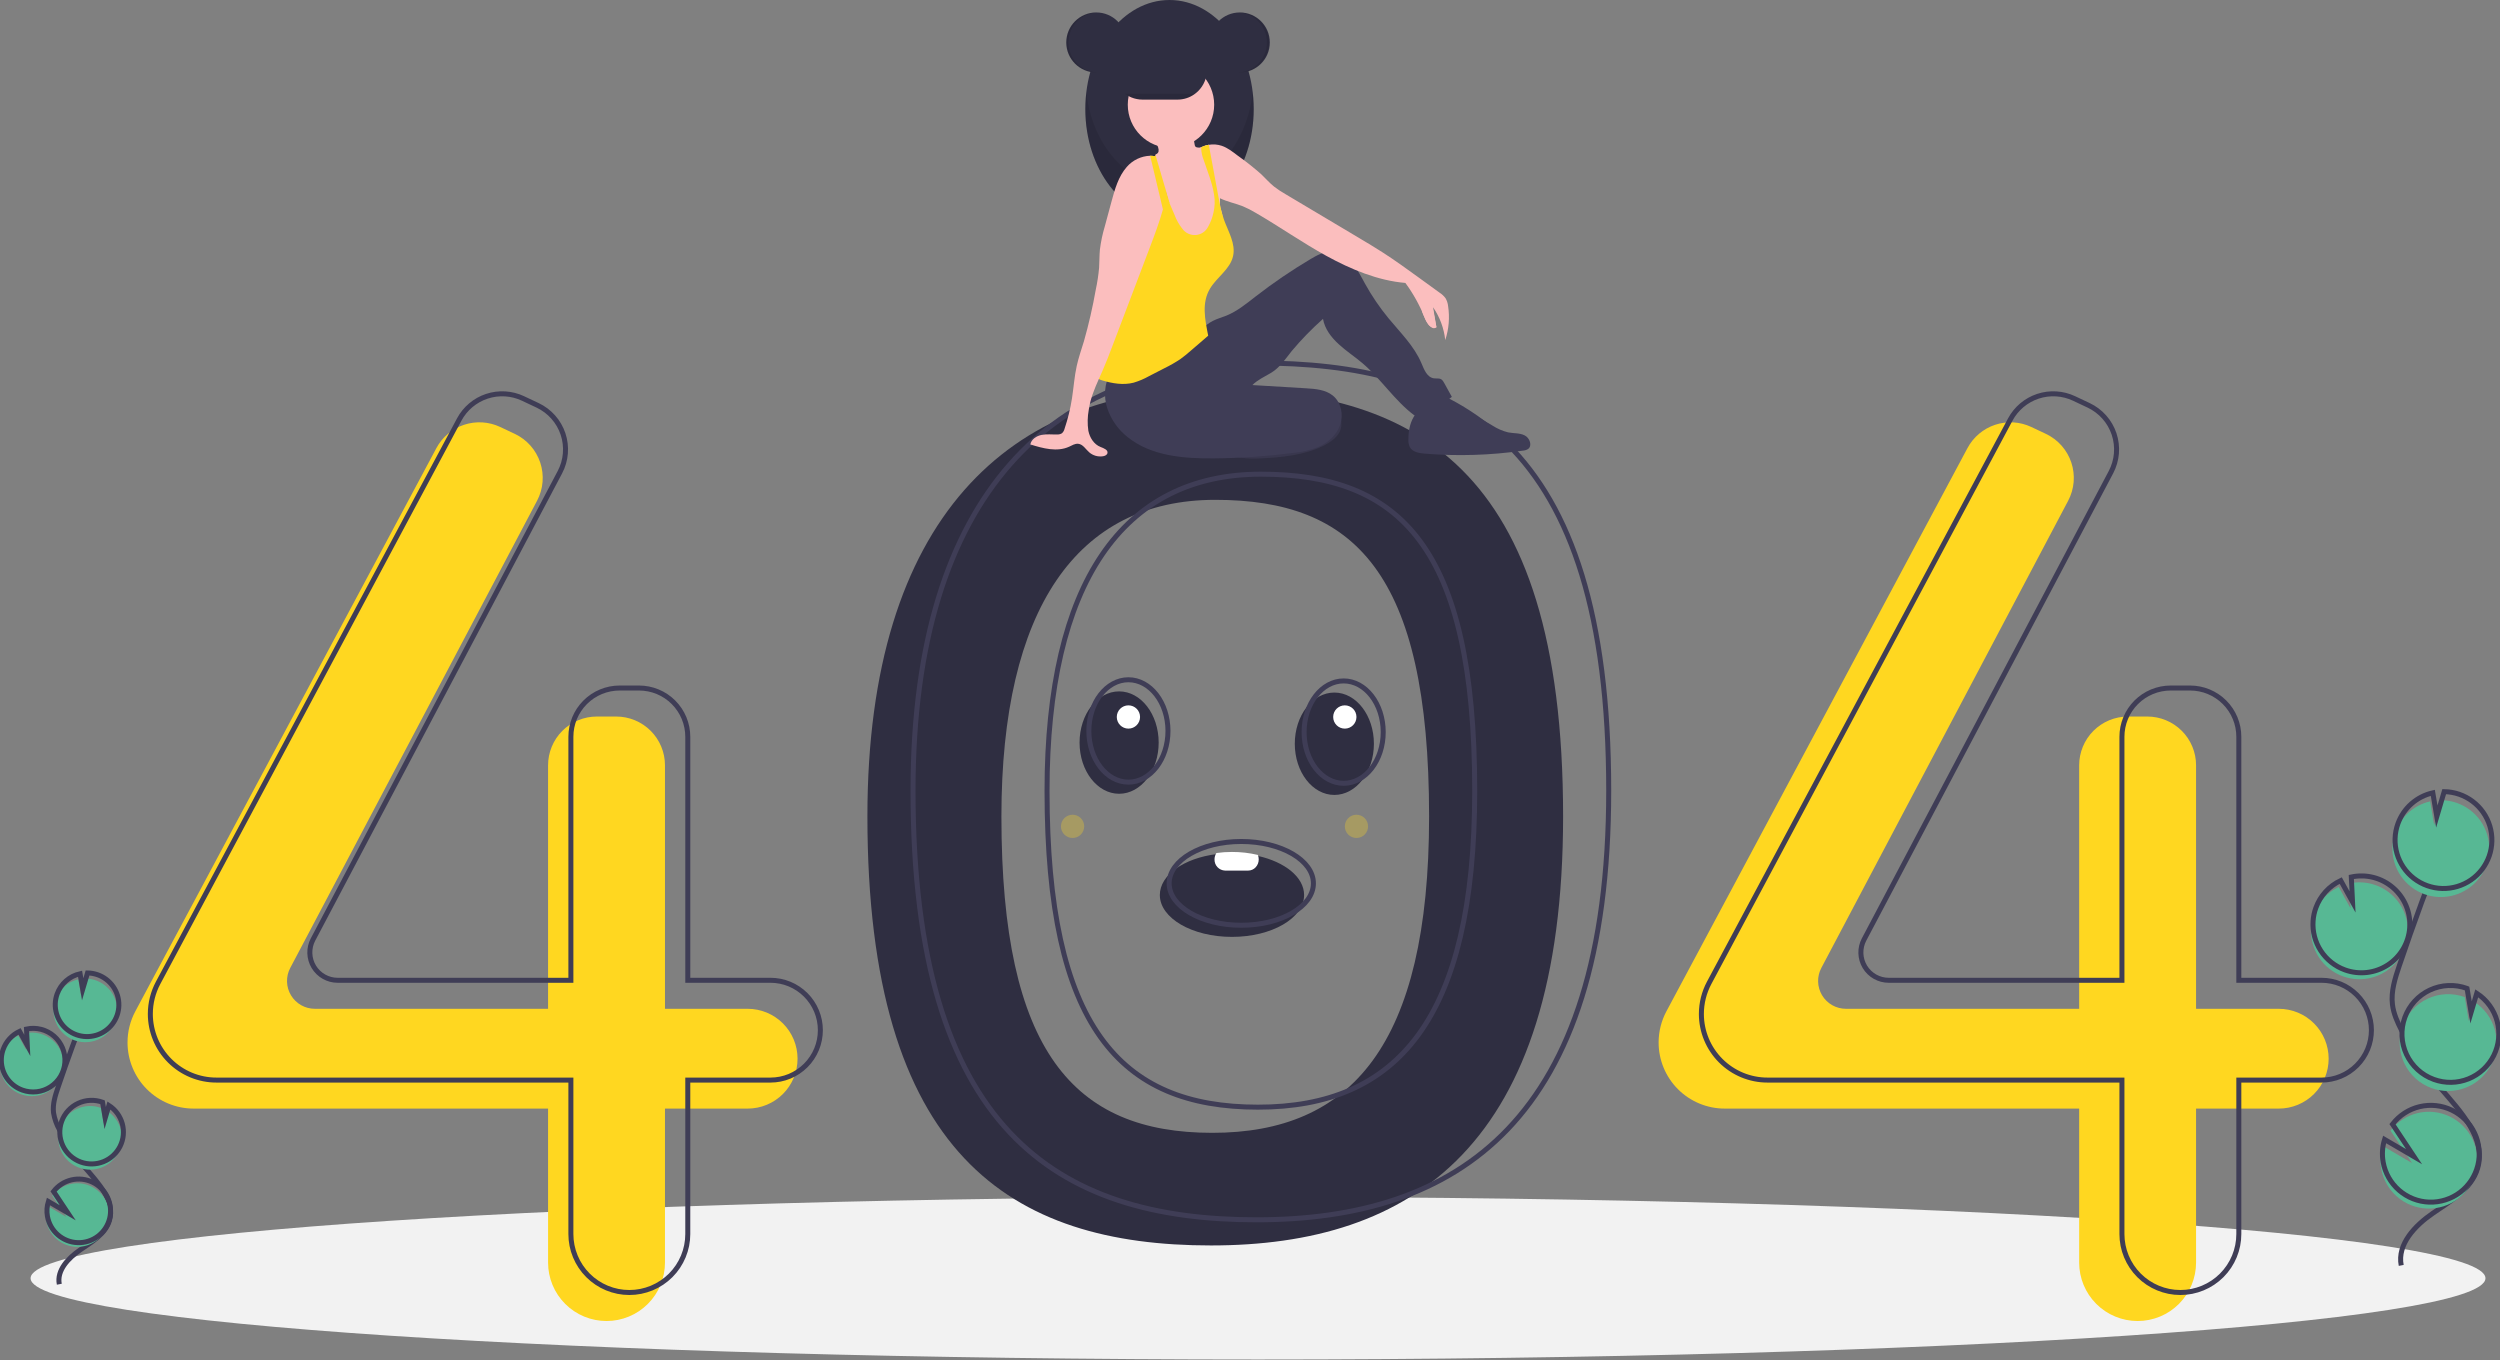 <svg width="500" height="272" viewBox="0 0 500 272" fill="none" xmlns="http://www.w3.org/2000/svg">
<rect x="0" y="0" width="500" height="272" fill="#808080" stroke="none"/>
<g clip-path="url(#clip0_86_8861)">
<path d="M251.604 271.902C387.184 271.902 497.092 264.625 497.092 255.649C497.092 246.673 387.184 239.396 251.604 239.396C116.025 239.396 6.117 246.673 6.117 255.649C6.117 264.625 116.025 271.902 251.604 271.902Z" fill="#F2F2F2"/>
<path d="M242.196 77.727C202.199 77.727 173.482 103.388 173.482 163.266C173.482 231.128 202.199 249.091 242.196 249.091C282.192 249.091 312.62 229.417 312.62 163.266C312.62 92.553 282.192 77.727 242.196 77.727ZM242.459 226.566C214.756 226.566 200.283 210.313 200.283 163.31C200.283 121.837 215.348 99.967 243.051 99.967C270.754 99.967 285.819 114.333 285.819 163.31C285.819 209.128 270.161 226.566 242.459 226.566Z" fill="#2F2E41"/>
<path d="M149.532 201.759H132.995V153.06C132.995 150.473 131.967 147.993 130.138 146.164C128.309 144.335 125.829 143.307 123.242 143.307H119.368C118.087 143.307 116.819 143.559 115.635 144.049C114.452 144.54 113.377 145.258 112.471 146.164C111.566 147.069 110.848 148.144 110.357 149.328C109.867 150.511 109.615 151.779 109.615 153.06V201.759H62.97C62.011 201.759 61.067 201.511 60.232 201.039C59.396 200.567 58.697 199.887 58.202 199.065C57.706 198.243 57.432 197.307 57.405 196.348C57.378 195.389 57.599 194.439 58.047 193.591L107.416 100.147C108.032 98.982 108.405 97.704 108.513 96.391C108.621 95.078 108.462 93.757 108.045 92.507C107.628 91.257 106.963 90.104 106.088 89.118C105.214 88.133 104.149 87.335 102.957 86.772L100.043 85.396C97.78 84.327 95.193 84.169 92.817 84.955C90.441 85.741 88.458 87.41 87.278 89.617L27.067 202.259C26.041 204.177 25.505 206.319 25.505 208.494C25.505 210.23 25.847 211.95 26.512 213.555C27.176 215.159 28.15 216.617 29.378 217.845C30.606 219.073 32.064 220.047 33.668 220.712C35.273 221.376 36.992 221.718 38.729 221.718H109.615V252.513C109.615 254.048 109.917 255.568 110.505 256.987C111.092 258.405 111.953 259.694 113.039 260.779C114.124 261.865 115.413 262.726 116.831 263.313C118.25 263.901 119.77 264.203 121.305 264.203C122.84 264.203 124.36 263.901 125.778 263.313C127.197 262.726 128.485 261.865 129.571 260.779C130.656 259.694 131.518 258.405 132.105 256.987C132.692 255.568 132.995 254.048 132.995 252.513V221.719H149.532C152.178 221.719 154.717 220.667 156.588 218.796C158.46 216.924 159.511 214.386 159.511 211.739C159.511 209.092 158.46 206.554 156.588 204.682C154.717 202.811 152.178 201.759 149.532 201.759Z" fill="#FFD720"/>
<path d="M455.75 201.759H439.213V153.06C439.213 150.473 438.186 147.993 436.357 146.164C434.528 144.335 432.047 143.307 429.461 143.307H425.586C424.305 143.307 423.037 143.559 421.854 144.049C420.67 144.54 419.595 145.258 418.69 146.164C417.784 147.069 417.066 148.144 416.576 149.328C416.086 150.511 415.833 151.779 415.833 153.06V201.759H369.188C368.229 201.759 367.285 201.511 366.45 201.039C365.614 200.567 364.915 199.887 364.42 199.065C363.924 198.243 363.65 197.307 363.623 196.348C363.596 195.389 363.817 194.439 364.266 193.591L413.634 100.147C414.25 98.982 414.623 97.704 414.731 96.391C414.839 95.078 414.68 93.757 414.263 92.507C413.847 91.257 413.181 90.104 412.307 89.118C411.432 88.133 410.367 87.335 409.176 86.772L406.261 85.396C403.998 84.327 401.411 84.169 399.035 84.955C396.659 85.741 394.676 87.41 393.496 89.617L333.285 202.259C332.26 204.177 331.723 206.319 331.723 208.494C331.723 212.001 333.116 215.365 335.596 217.845C338.076 220.325 341.44 221.718 344.947 221.718H415.833V252.513C415.833 255.613 417.065 258.587 419.257 260.779C421.449 262.972 424.423 264.203 427.523 264.203C430.624 264.203 433.597 262.972 435.789 260.779C437.981 258.587 439.213 255.613 439.213 252.513V221.719H455.75C458.397 221.719 460.935 220.667 462.806 218.796C464.678 216.924 465.729 214.386 465.729 211.739C465.729 209.092 464.678 206.554 462.806 204.682C460.935 202.811 458.397 201.759 455.75 201.759Z" fill="#FFD720"/>
<path d="M154.094 196.057H137.557V147.357C137.557 146.077 137.305 144.808 136.815 143.625C136.324 142.442 135.606 141.367 134.7 140.461C133.795 139.555 132.72 138.837 131.537 138.347C130.353 137.857 129.085 137.604 127.804 137.604H123.93C121.343 137.604 118.862 138.632 117.034 140.461C115.205 142.29 114.177 144.771 114.177 147.357V196.057H67.532C66.573 196.057 65.629 195.809 64.794 195.337C63.958 194.865 63.259 194.185 62.764 193.363C62.268 192.541 61.994 191.605 61.967 190.646C61.94 189.686 62.161 188.736 62.609 187.888L111.978 94.445C112.594 93.279 112.967 92.002 113.075 90.689C113.183 89.376 113.024 88.054 112.607 86.804C112.19 85.554 111.525 84.401 110.65 83.416C109.776 82.43 108.711 81.632 107.52 81.069L104.605 79.693C102.342 78.624 99.755 78.467 97.379 79.252C95.003 80.038 93.02 81.707 91.84 83.914L31.629 196.557C30.603 198.475 30.067 200.616 30.067 202.791C30.067 206.299 31.46 209.662 33.94 212.142C36.42 214.623 39.784 216.016 43.291 216.016H114.177V246.81C114.177 248.345 114.479 249.866 115.067 251.284C115.654 252.702 116.515 253.991 117.601 255.077C118.686 256.162 119.975 257.023 121.393 257.611C122.812 258.198 124.332 258.501 125.867 258.501C128.967 258.501 131.941 257.269 134.133 255.077C136.325 252.884 137.557 249.911 137.557 246.81V216.016H154.094C155.404 216.016 156.702 215.758 157.913 215.256C159.123 214.755 160.223 214.02 161.15 213.093C162.077 212.166 162.812 211.066 163.313 209.855C163.815 208.645 164.073 207.347 164.073 206.036C164.073 204.726 163.815 203.428 163.313 202.217C162.812 201.006 162.077 199.906 161.15 198.98C160.223 198.053 159.123 197.318 157.913 196.816C156.702 196.315 155.404 196.057 154.094 196.057Z" stroke="#3F3D56" stroke-miterlimit="10"/>
<path d="M464.303 196.057H447.766V147.357C447.766 144.771 446.739 142.29 444.91 140.461C443.081 138.632 440.6 137.604 438.014 137.604H434.139C432.858 137.604 431.59 137.857 430.407 138.347C429.224 138.837 428.149 139.555 427.243 140.461C426.337 141.367 425.619 142.442 425.129 143.625C424.639 144.808 424.387 146.077 424.387 147.357V196.057H377.742C376.782 196.057 375.839 195.809 375.003 195.337C374.168 194.865 373.468 194.185 372.973 193.363C372.478 192.541 372.203 191.605 372.176 190.646C372.149 189.686 372.371 188.736 372.819 187.888L422.187 94.445C422.803 93.279 423.176 92.002 423.284 90.689C423.392 89.376 423.233 88.054 422.817 86.804C422.4 85.554 421.734 84.401 420.86 83.416C419.985 82.43 418.92 81.632 417.729 81.069L414.815 79.693C412.552 78.624 409.965 78.467 407.588 79.252C405.212 80.038 403.229 81.707 402.05 83.914L341.838 196.557C340.813 198.475 340.276 200.616 340.276 202.791C340.276 206.299 341.67 209.662 344.15 212.142C346.63 214.623 349.993 216.016 353.501 216.016H424.387V246.81C424.387 249.911 425.618 252.884 427.81 255.077C430.003 257.269 432.976 258.501 436.076 258.501C439.177 258.501 442.15 257.269 444.342 255.077C446.535 252.884 447.766 249.911 447.766 246.81V216.016H464.303C465.614 216.016 466.911 215.758 468.122 215.256C469.333 214.755 470.433 214.02 471.36 213.093C472.286 212.166 473.021 211.066 473.523 209.855C474.024 208.645 474.282 207.347 474.282 206.036C474.282 203.39 473.231 200.851 471.36 198.98C469.488 197.108 466.95 196.057 464.303 196.057Z" stroke="#3F3D56" stroke-miterlimit="10"/>
<path d="M251.319 72.594C211.323 72.594 182.605 98.256 182.605 158.134C182.605 225.995 211.323 243.959 251.319 243.959C291.316 243.959 321.744 224.285 321.744 158.134C321.744 87.421 291.316 72.594 251.319 72.594ZM251.582 221.433C223.88 221.433 209.407 205.18 209.407 158.178C209.407 116.705 224.472 94.835 252.175 94.835C279.877 94.835 294.943 109.2 294.943 158.178C294.942 203.995 279.285 221.433 251.582 221.433Z" stroke="#3F3D56" stroke-miterlimit="10"/>
<path d="M219.259 14.498C222.575 14.498 225.263 11.81 225.263 8.494C225.263 5.178 222.575 2.49 219.259 2.49C215.943 2.49 213.255 5.178 213.255 8.494C213.255 11.81 215.943 14.498 219.259 14.498Z" fill="#2F2E41"/>
<path d="M233.903 43.64C243.204 43.64 250.744 33.871 250.744 21.82C250.744 9.769 243.204 0 233.903 0C224.603 0 217.063 9.769 217.063 21.82C217.063 33.871 224.603 43.64 233.903 43.64Z" fill="#2F2E41"/>
<path opacity="0.1" d="M233.903 37.051C225.467 37.051 218.48 29.013 217.254 18.525C217.126 19.619 217.063 20.719 217.063 21.82C217.063 33.871 224.603 43.641 233.903 43.641C243.204 43.641 250.744 33.871 250.744 21.82C250.744 20.719 250.68 19.619 250.553 18.525C249.327 29.013 242.34 37.051 233.903 37.051Z" fill="black"/>
<path d="M268.171 85.721C267.809 87.208 266.25 88.398 264.523 89.23C260.892 90.978 256.414 91.5 252.07 91.675C250.961 91.742 249.85 91.722 248.745 91.613C246.604 91.406 244.595 90.483 243.044 88.993C242.933 88.92 242.842 88.821 242.78 88.705C242.718 88.588 242.687 88.457 242.689 88.325C242.691 88.193 242.726 88.064 242.792 87.949C242.857 87.834 242.951 87.738 243.064 87.669C245.377 85.129 249.236 83.571 253.124 82.449C256.072 81.599 261.213 79.396 264.428 79.693C267.542 79.981 268.628 83.845 268.171 85.721Z" fill="#3F3D56"/>
<path opacity="0.1" d="M268.171 85.721C267.809 87.208 266.25 88.398 264.523 89.23C260.892 90.978 256.414 91.5 252.07 91.675C250.961 91.742 249.85 91.722 248.745 91.613C246.604 91.406 244.595 90.483 243.044 88.993C242.933 88.92 242.842 88.821 242.78 88.705C242.718 88.588 242.687 88.457 242.689 88.325C242.691 88.193 242.726 88.064 242.792 87.949C242.857 87.834 242.951 87.738 243.064 87.669C245.377 85.129 249.236 83.571 253.124 82.449C256.072 81.599 261.213 79.396 264.428 79.693C267.542 79.981 268.628 83.845 268.171 85.721Z" fill="black"/>
<path d="M222.007 74.614C220.898 76.786 220.698 79.309 221.449 81.629C222.213 83.932 223.643 85.956 225.558 87.445C230.256 91.211 236.721 91.729 242.742 91.677C248.018 91.631 253.287 91.27 258.521 90.596C260.274 90.44 261.998 90.04 263.64 89.407C265.605 88.557 267.332 86.997 268.032 84.974C268.731 82.95 268.235 80.472 266.573 79.121C265.113 77.935 263.1 77.772 261.223 77.659L250.478 77.013C251.54 75.939 252.953 75.331 254.246 74.55C255.961 73.514 257.1 71.774 258.347 70.206C260.269 67.909 262.359 65.76 264.601 63.775C264.951 65.781 266.22 67.429 267.713 68.813C269.207 70.197 270.928 71.311 272.481 72.629C276.24 75.821 278.947 80.153 282.901 83.101C285.621 82.386 288.164 81.117 290.37 79.372L288.833 76.588C288.705 76.302 288.506 76.053 288.254 75.865C287.819 75.598 287.258 75.736 286.753 75.66C285.403 75.458 284.814 73.899 284.284 72.641C282.83 69.187 280.045 66.507 277.667 63.61C275.912 61.472 274.355 59.179 273.016 56.758C272.217 55.315 271.485 53.812 270.401 52.568C269.317 51.325 267.798 50.347 266.148 50.343C264.691 50.34 263.346 51.08 262.093 51.825C258.276 54.092 254.603 56.594 251.096 59.317C249.261 60.742 247.437 62.248 245.284 63.121C244.377 63.489 243.422 63.74 242.552 64.188C241.029 64.972 239.873 66.298 238.629 67.476C234.19 71.675 228.113 74.396 222.007 74.614Z" fill="#3F3D56"/>
<path d="M244.473 44.724C244.423 46.008 244.15 47.273 243.666 48.463C243.421 49.056 243.056 49.593 242.594 50.039C242.132 50.486 241.584 50.832 240.982 51.056C240.128 51.285 239.232 51.314 238.365 51.141C237.609 51.062 236.88 50.814 236.233 50.415C235.226 49.722 234.723 48.486 234.54 47.277C234.357 46.069 234.439 44.834 234.322 43.617C234.208 42.634 234.021 41.661 233.763 40.706C233.684 40.388 233.603 40.072 233.524 39.755C233.446 39.439 233.37 39.123 233.3 38.806C233.236 38.509 233.175 38.21 233.124 37.91C233.082 37.657 233.044 37.402 233.016 37.146C232.99 36.386 232.864 35.633 232.64 34.907C232.429 34.435 232.166 33.99 231.855 33.578C231.721 33.388 231.592 33.198 231.474 33C231.131 32.486 230.971 31.872 231.021 31.256C231.035 31.161 231.059 31.067 231.09 30.976C231.102 30.941 231.115 30.906 231.13 30.872C231.261 30.836 231.383 30.769 231.482 30.676C231.582 30.583 231.658 30.466 231.702 30.337C231.753 30.061 231.729 29.775 231.634 29.51C231.524 29.14 231.374 28.783 231.187 28.445C231.064 28.223 230.647 27.822 230.644 27.567C230.638 27.054 231.639 26.641 232.045 26.439C233.283 25.819 234.664 25.539 236.046 25.628C236.932 25.688 237.892 25.96 238.381 26.703C238.821 27.372 238.762 28.239 238.95 29.017C238.969 29.13 239.017 29.236 239.089 29.326C239.184 29.413 239.304 29.468 239.433 29.484C239.65 29.527 239.872 29.536 240.092 29.51H240.093C240.151 29.506 240.209 29.497 240.266 29.485C240.608 29.422 240.932 29.282 241.212 29.077C241.394 29.028 241.577 28.989 241.761 28.958C241.769 28.957 241.776 28.956 241.783 28.954C242.517 31.269 242.612 33.751 243.212 36.109C243.51 37.282 243.936 38.44 243.996 39.647C244 39.7 244.002 39.754 244.003 39.808C244.012 40.196 243.981 40.587 243.997 40.974C244.003 41.148 244.022 41.321 244.056 41.492C244.121 41.767 244.203 42.038 244.3 42.303L244.305 42.317C244.333 42.402 244.359 42.488 244.381 42.574C244.397 42.637 244.412 42.699 244.423 42.762L244.425 42.766C244.533 43.413 244.55 44.073 244.473 44.724Z" fill="#FBBEBE"/>
<path d="M234.196 29.582C238.968 29.582 242.836 25.713 242.836 20.942C242.836 16.17 238.968 12.301 234.196 12.301C229.424 12.301 225.556 16.17 225.556 20.942C225.556 25.713 229.424 29.582 234.196 29.582Z" fill="#FBBEBE"/>
<path d="M289.048 68.017C288.798 65.66 287.96 63.403 286.612 61.454C286.836 62.786 287.06 64.119 287.285 65.45C287.006 65.531 286.708 65.529 286.43 65.443C286.152 65.358 285.904 65.193 285.718 64.968C285.355 64.514 285.076 63.998 284.897 63.444C283.915 61.007 282.632 58.703 281.076 56.586C275.576 56.128 270.139 53.847 265.302 51.19C260.464 48.533 255.936 45.348 251.162 42.579C250.335 42.078 249.472 41.638 248.582 41.261C247.088 40.662 245.411 40.351 243.995 39.647C243.9 39.6 243.805 39.55 243.711 39.499C243.391 39.325 243.088 39.121 242.806 38.891C242.654 38.767 242.509 38.634 242.373 38.493C241.666 37.671 241.106 36.734 240.717 35.722C239.957 34.041 239.686 32.013 238.927 30.331C239.276 30.006 239.668 29.729 240.091 29.51H240.093C240.154 29.478 240.216 29.447 240.279 29.418C240.579 29.276 240.891 29.162 241.212 29.076C241.393 29.028 241.576 28.988 241.761 28.958C241.768 28.957 241.776 28.956 241.783 28.953C242.638 28.814 243.515 28.883 244.338 29.155C245.542 29.563 246.557 30.375 247.569 31.144C249.212 32.302 250.789 33.553 252.291 34.89C253.126 35.69 253.887 36.568 254.785 37.295C255.531 37.871 256.317 38.392 257.138 38.855C261.996 41.748 266.853 44.641 271.712 47.534C273.356 48.514 275.002 49.494 276.61 50.531C279.053 52.106 281.407 53.814 283.761 55.52C285.147 56.524 286.534 57.529 287.919 58.535C288.374 58.825 288.773 59.194 289.098 59.625C289.385 60.114 289.564 60.658 289.621 61.222C289.969 63.501 289.773 65.829 289.048 68.017Z" fill="#FBBEBE"/>
<path d="M246.615 51.222C246.033 53.836 243.391 55.416 242.01 57.712C240.294 60.562 240.994 63.875 241.638 67.139C240.461 68.154 239.283 69.169 238.104 70.184C237.454 70.742 236.804 71.302 236.104 71.796C235.083 72.48 234.017 73.092 232.912 73.629C231.869 74.165 230.827 74.702 229.784 75.239C228.815 75.784 227.788 76.219 226.722 76.536C224.667 77.064 222.485 76.695 220.453 76.084C220.213 76.021 219.983 75.927 219.768 75.804C219.641 75.728 219.53 75.628 219.442 75.51C219.242 75.15 219.169 74.734 219.236 74.328C219.442 70.907 220.279 67.558 221.112 64.234C221.557 62.239 222.156 60.282 222.903 58.38C223.635 56.75 224.477 55.172 225.423 53.656C226.467 51.748 227.703 49.953 229.113 48.297C229.8 47.66 230.377 46.915 230.824 46.092C231.343 44.906 231.143 43.545 231.248 42.254C231.329 41.283 231.587 40.336 232.008 39.458V39.457C232.234 38.984 232.506 38.535 232.82 38.115C232.962 38.446 233.104 38.777 233.246 39.107C233.339 39.323 233.432 39.54 233.524 39.755C233.644 40.034 233.763 40.311 233.881 40.587C234.222 41.381 234.563 42.174 234.903 42.967C235.271 43.965 235.795 44.899 236.456 45.733C236.758 46.16 237.165 46.502 237.639 46.724C238.112 46.947 238.635 47.043 239.156 47.003C239.678 46.963 240.18 46.788 240.614 46.496C241.048 46.204 241.399 45.804 241.632 45.336C242.124 44.462 242.481 43.519 242.689 42.538C242.979 41.343 243.019 40.102 242.807 38.891C242.454 36.56 241.462 34.179 240.742 32.013C240.449 31.291 240.279 30.524 240.24 29.746C240.241 29.658 240.25 29.571 240.266 29.485C240.27 29.463 240.275 29.44 240.279 29.418C240.579 29.276 240.891 29.162 241.212 29.077C241.393 29.028 241.577 28.989 241.761 28.958C242.395 32.391 243.03 35.823 243.666 39.256C243.681 39.337 243.697 39.417 243.712 39.499C243.802 39.991 243.895 40.483 243.997 40.974C244.089 41.419 244.189 41.863 244.3 42.303L244.305 42.317C244.343 42.466 244.382 42.614 244.423 42.762L244.425 42.766C244.537 43.17 244.663 43.572 244.805 43.967C245.667 46.35 247.168 48.748 246.615 51.222Z" fill="#FFD720"/>
<path d="M281.679 87.957C281.652 88.461 281.75 88.963 281.963 89.42C282.504 90.409 283.801 90.633 284.924 90.726C291.482 91.265 298.08 91.064 304.594 90.126C304.947 90.102 305.29 89.996 305.595 89.816C306.521 89.166 305.95 87.584 304.939 87.077C303.928 86.571 302.728 86.693 301.618 86.474C300.516 86.196 299.466 85.741 298.51 85.126C296.26 83.833 294.043 82.485 291.859 81.082C290.558 80.247 289.023 79.356 287.559 79.851C283.591 81.193 281.653 83.677 281.679 87.957Z" fill="#3F3D56"/>
<path d="M233.334 38.623V38.625C233.323 38.686 233.313 38.746 233.3 38.806C233.284 38.906 233.265 39.007 233.246 39.107C233.064 40.037 232.842 40.962 232.585 41.882C231.882 44.423 230.941 46.922 230.007 49.386C227.5 55.99 224.992 62.595 222.484 69.201C221.851 70.865 221.22 72.53 220.501 74.16C220.261 74.703 220.014 75.251 219.768 75.804C218.886 77.786 218.04 79.831 217.758 81.94C217.496 83.328 217.466 84.75 217.669 86.148C217.95 87.53 218.789 88.88 220.103 89.391C220.744 89.642 221.662 89.977 221.487 90.643C221.392 91.01 220.976 91.188 220.602 91.25C220.109 91.328 219.605 91.297 219.125 91.159C218.645 91.021 218.202 90.779 217.826 90.45C217.124 89.828 216.586 88.86 215.653 88.756C215.007 88.686 214.412 89.072 213.821 89.343C211.407 90.446 208.596 89.674 206.061 88.891C206.26 87.864 207.291 87.187 208.315 86.982C209.338 86.776 210.397 86.922 211.441 86.894C211.775 86.912 212.107 86.827 212.392 86.65C212.646 86.416 212.825 86.111 212.904 85.774C213.577 83.781 214.077 81.734 214.399 79.656C214.736 77.484 214.877 75.278 215.357 73.133C215.73 71.459 216.307 69.838 216.802 68.195C217.759 64.812 218.545 61.383 219.157 57.92C219.466 56.482 219.688 55.026 219.82 53.561C219.904 52.345 219.864 51.124 219.981 49.913C220.178 48.337 220.507 46.781 220.964 45.26C221.412 43.601 221.86 41.943 222.307 40.286C222.97 37.833 223.682 35.285 225.363 33.378C225.947 32.707 226.662 32.162 227.465 31.779C228.268 31.396 229.141 31.181 230.03 31.149C230.363 31.148 230.696 31.184 231.021 31.256C231.075 31.269 231.13 31.282 231.184 31.297C231.539 31.39 231.879 31.53 232.196 31.716C232.714 31.386 232.978 31.502 233.322 32.01C233.624 32.548 233.766 33.16 233.732 33.776C233.761 35.401 233.627 37.025 233.334 38.623Z" fill="#FBBEBE"/>
<path d="M233.903 40.565L233.881 40.587L233.762 40.706L232.585 41.882L232.008 39.458L230.03 31.149C230.363 31.148 230.696 31.184 231.021 31.256C231.035 31.161 231.058 31.067 231.09 30.976L231.184 31.297L231.854 33.578L233.124 37.91L233.333 38.623V38.625L233.903 40.565Z" fill="#FFD720"/>
<path d="M241.374 14.056C241.373 14.826 241.221 15.587 240.925 16.298C240.63 17.008 240.197 17.653 239.652 18.197C239.455 18.394 239.243 18.577 239.019 18.744C238.009 19.506 236.778 19.918 235.512 19.919H228.487C226.935 19.916 225.447 19.298 224.35 18.199C223.253 17.101 222.637 15.612 222.637 14.059C222.637 12.507 223.253 11.018 224.35 9.919C225.447 8.82 226.935 8.202 228.487 8.2H235.512C237.065 8.204 238.553 8.822 239.651 9.919C240.749 11.017 241.369 12.504 241.374 14.056Z" fill="#2F2E41"/>
<path d="M247.961 14.498C251.277 14.498 253.965 11.81 253.965 8.494C253.965 5.178 251.277 2.49 247.961 2.49C244.645 2.49 241.957 5.178 241.957 8.494C241.957 11.81 244.645 14.498 247.961 14.498Z" fill="#2F2E41"/>
<path opacity="0.1" d="M247.815 2.49C247.741 2.49 247.668 2.493 247.595 2.495C249.148 2.552 250.619 3.208 251.698 4.327C252.777 5.446 253.379 6.94 253.379 8.494C253.379 10.048 252.777 11.542 251.698 12.661C250.619 13.779 249.148 14.436 247.595 14.493C247.668 14.495 247.741 14.498 247.815 14.498C249.407 14.498 250.934 13.866 252.06 12.74C253.186 11.614 253.819 10.086 253.819 8.494C253.819 6.902 253.186 5.374 252.06 4.248C250.934 3.122 249.407 2.49 247.815 2.49Z" fill="black"/>
<path opacity="0.1" d="M219.259 2.49C219.333 2.49 219.406 2.493 219.479 2.495C217.926 2.552 216.455 3.208 215.376 4.327C214.298 5.446 213.695 6.94 213.695 8.494C213.695 10.048 214.298 11.542 215.376 12.661C216.455 13.779 217.926 14.436 219.479 14.493C219.406 14.495 219.333 14.498 219.259 14.498C217.668 14.497 216.142 13.864 215.017 12.738C213.893 11.612 213.261 10.085 213.261 8.494C213.261 6.902 213.893 5.376 215.017 4.25C216.142 3.124 217.668 2.491 219.259 2.49Z" fill="black"/>
<path opacity="0.1" d="M239.019 18.744C238.009 19.506 236.778 19.918 235.512 19.919H228.487C227.221 19.918 225.991 19.506 224.98 18.744H239.019Z" fill="black"/>
<path d="M284.387 62.25C284.387 62.25 285.9 66.612 287.286 65.451L286.181 59.749L284.387 62.25Z" fill="#FBBEBE"/>
<path d="M468.574 195.259C469.983 195.771 471.493 195.949 472.983 195.779C474.473 195.608 475.904 195.094 477.162 194.277C478.419 193.459 479.47 192.361 480.231 191.068C480.991 189.775 481.441 188.323 481.545 186.826C481.649 185.33 481.404 183.83 480.829 182.444C480.255 181.058 479.366 179.825 478.233 178.842C477.101 177.858 475.755 177.151 474.303 176.776C472.85 176.402 471.33 176.369 469.863 176.682L470.106 181.668L467.747 177.395C465.432 178.483 463.644 180.445 462.775 182.851C462.467 183.693 462.279 184.576 462.218 185.471C462.069 187.571 462.609 189.663 463.756 191.43C464.903 193.196 466.594 194.54 468.574 195.259Z" fill="#57B894"/>
<path d="M480.244 253.082C479.411 248.842 483.019 245.083 486.583 242.64C490.147 240.197 494.311 237.796 495.526 233.65C497.274 227.691 492.069 222.234 488.017 217.527C485.012 214.035 482.43 210.199 480.328 206.098C479.485 204.454 478.71 202.736 478.488 200.902C478.169 198.26 479.017 195.632 479.872 193.112C482.72 184.719 485.765 176.396 489.007 168.144" stroke="#3F3D56" stroke-miterlimit="10"/>
<path d="M468.972 193.975C470.382 194.488 471.892 194.666 473.382 194.496C474.872 194.325 476.303 193.811 477.56 192.993C478.818 192.176 479.869 191.077 480.629 189.784C481.39 188.492 481.84 187.04 481.944 185.543C482.048 184.047 481.803 182.546 481.228 181.161C480.653 179.775 479.765 178.542 478.632 177.559C477.499 176.575 476.154 175.868 474.701 175.493C473.249 175.118 471.729 175.086 470.262 175.399L470.505 180.384L468.146 176.112C465.831 177.2 464.043 179.162 463.174 181.567C462.866 182.41 462.678 183.292 462.617 184.188C462.468 186.288 463.008 188.38 464.155 190.146C465.302 191.913 466.993 193.257 468.972 193.975Z" stroke="#3F3D56" stroke-miterlimit="10"/>
<path d="M479.06 166.422C479.614 164.895 480.542 163.533 481.76 162.459C482.979 161.386 484.448 160.636 486.032 160.28L486.829 165.019L488.308 160.042C490.36 160.072 492.351 160.754 493.991 161.989C495.63 163.225 496.835 164.949 497.431 166.914C498.028 168.878 497.984 170.982 497.307 172.92C496.629 174.858 495.354 176.531 493.664 177.697C491.974 178.863 489.957 179.462 487.905 179.407C485.853 179.352 483.871 178.646 482.246 177.392C480.621 176.137 479.436 174.398 478.864 172.426C478.291 170.455 478.36 168.352 479.06 166.422Z" fill="#57B894"/>
<path d="M479.592 164.711C480.145 163.184 481.074 161.821 482.292 160.748C483.51 159.674 484.979 158.925 486.563 158.568L487.361 163.308L488.839 158.33C490.892 158.361 492.882 159.043 494.522 160.278C496.162 161.513 497.367 163.238 497.963 165.202C498.559 167.167 498.516 169.27 497.838 171.209C497.161 173.147 495.885 174.82 494.196 175.986C492.506 177.152 490.489 177.75 488.437 177.696C486.384 177.641 484.403 176.935 482.777 175.68C481.152 174.425 479.968 172.687 479.395 170.715C478.823 168.743 478.892 166.641 479.592 164.711Z" stroke="#3F3D56" stroke-miterlimit="10"/>
<path d="M486.317 217.623C488.553 218.435 491.009 218.394 493.217 217.511C495.425 216.628 497.231 214.962 498.291 212.833C499.35 210.704 499.589 208.259 498.961 205.965C498.334 203.67 496.885 201.687 494.889 200.393L493.753 204.218L492.948 199.423C492.94 199.419 492.931 199.416 492.923 199.414C491.727 198.979 490.457 198.784 489.186 198.841C487.915 198.897 486.668 199.203 485.515 199.742C484.362 200.28 483.327 201.041 482.468 201.98C481.609 202.919 480.944 204.018 480.51 205.214C480.076 206.41 479.882 207.68 479.939 208.951C479.996 210.222 480.303 211.469 480.843 212.622C481.382 213.774 482.143 214.809 483.082 215.667C484.022 216.526 485.121 217.19 486.317 217.623Z" fill="#57B894"/>
<path d="M486.778 215.89C489.014 216.701 491.47 216.661 493.678 215.778C495.886 214.894 497.692 213.229 498.752 211.1C499.811 208.97 500.05 206.525 499.422 204.231C498.795 201.937 497.346 199.954 495.35 198.66L494.214 202.485L493.409 197.69C493.401 197.686 493.392 197.683 493.384 197.68C492.188 197.246 490.918 197.051 489.647 197.107C488.376 197.163 487.129 197.47 485.976 198.008C484.823 198.547 483.788 199.307 482.929 200.246C482.07 201.185 481.405 202.284 480.971 203.48C480.537 204.676 480.343 205.946 480.4 207.217C480.457 208.489 480.764 209.736 481.304 210.888C481.843 212.041 482.604 213.076 483.543 213.934C484.483 214.792 485.582 215.457 486.778 215.89Z" stroke="#3F3D56" stroke-miterlimit="10"/>
<path d="M476.234 233.709C476.618 235.897 477.743 237.885 479.42 239.342C481.096 240.798 483.223 241.634 485.442 241.709C487.662 241.784 489.84 241.093 491.611 239.753C493.381 238.412 494.637 236.503 495.168 234.347C495.699 232.19 495.472 229.917 494.525 227.907C493.579 225.898 491.97 224.276 489.969 223.312C487.969 222.348 485.697 222.101 483.536 222.613C481.375 223.125 479.456 224.365 478.1 226.124L482.415 232.62L476.519 229.172C476.062 230.64 475.964 232.196 476.234 233.709Z" fill="#57B894"/>
<path d="M476.633 232.425C477.017 234.613 478.142 236.602 479.819 238.058C481.495 239.515 483.622 240.351 485.841 240.425C488.061 240.5 490.239 239.809 492.01 238.469C493.78 237.128 495.036 235.22 495.567 233.063C496.098 230.906 495.871 228.633 494.924 226.624C493.978 224.615 492.369 222.992 490.368 222.028C488.367 221.064 486.096 220.818 483.935 221.33C481.774 221.842 479.855 223.081 478.499 224.841L482.814 231.336L476.918 227.889C476.461 229.356 476.363 230.912 476.633 232.425Z" stroke="#3F3D56" stroke-miterlimit="10"/>
<path d="M4.192 218.854C5.118 219.191 6.11 219.308 7.089 219.196C8.068 219.084 9.008 218.746 9.835 218.209C10.661 217.672 11.351 216.95 11.851 216.101C12.351 215.251 12.646 214.297 12.715 213.314C12.783 212.331 12.622 211.345 12.244 210.435C11.867 209.524 11.283 208.714 10.539 208.068C9.794 207.422 8.91 206.957 7.956 206.711C7.002 206.465 6.003 206.444 5.039 206.649L5.199 209.925L3.649 207.118C2.128 207.832 0.953 209.121 0.382 210.702C0.18 211.256 0.056 211.835 0.016 212.424C-0.081 213.804 0.273 215.178 1.027 216.339C1.78 217.499 2.892 218.382 4.192 218.854Z" fill="#57B894"/>
<path d="M11.86 256.845C11.312 254.059 13.683 251.59 16.024 249.984C18.366 248.379 21.101 246.802 21.9 244.078C23.048 240.163 19.628 236.577 16.967 233.485C14.992 231.191 13.296 228.67 11.914 225.976C11.314 224.918 10.905 223.762 10.706 222.562C10.496 220.826 11.053 219.099 11.615 217.444C13.486 211.929 15.487 206.461 17.617 201.039" stroke="#3F3D56" stroke-miterlimit="10"/>
<path d="M4.454 218.011C5.38 218.348 6.372 218.465 7.351 218.353C8.33 218.241 9.27 217.903 10.096 217.366C10.923 216.829 11.613 216.107 12.113 215.257C12.613 214.408 12.908 213.454 12.976 212.471C13.045 211.488 12.884 210.502 12.506 209.592C12.128 208.681 11.544 207.871 10.8 207.225C10.056 206.579 9.172 206.114 8.218 205.868C7.264 205.622 6.265 205.6 5.301 205.806L5.46 209.081L3.911 206.274C2.39 206.989 1.215 208.278 0.644 209.859C0.441 210.412 0.318 210.992 0.278 211.58C0.18 212.96 0.535 214.335 1.289 215.495C2.042 216.656 3.153 217.539 4.454 218.011Z" stroke="#3F3D56" stroke-miterlimit="10"/>
<path d="M11.082 199.908C11.445 198.905 12.055 198.009 12.856 197.304C13.656 196.599 14.621 196.107 15.662 195.872L16.186 198.986L17.157 195.716C18.506 195.736 19.814 196.184 20.891 196.996C21.969 197.807 22.76 198.94 23.152 200.231C23.544 201.522 23.515 202.904 23.07 204.177C22.625 205.451 21.787 206.55 20.677 207.316C19.566 208.082 18.241 208.475 16.893 208.439C15.544 208.403 14.242 207.939 13.175 207.115C12.107 206.291 11.329 205.148 10.953 203.853C10.576 202.557 10.622 201.176 11.082 199.908Z" fill="#57B894"/>
<path d="M11.431 198.783C11.795 197.78 12.405 196.885 13.205 196.18C14.006 195.474 14.971 194.982 16.012 194.748L16.536 197.862L17.507 194.591C18.856 194.611 20.163 195.059 21.241 195.871C22.318 196.683 23.11 197.816 23.502 199.106C23.893 200.397 23.864 201.779 23.419 203.053C22.975 204.326 22.136 205.425 21.026 206.191C19.916 206.957 18.591 207.351 17.242 207.315C15.894 207.279 14.592 206.815 13.524 205.991C12.457 205.166 11.678 204.024 11.302 202.728C10.926 201.433 10.971 200.051 11.431 198.783Z" stroke="#3F3D56" stroke-miterlimit="10"/>
<path d="M15.85 233.548C17.319 234.081 18.932 234.055 20.383 233.474C21.834 232.894 23.02 231.8 23.716 230.401C24.412 229.001 24.569 227.395 24.157 225.888C23.745 224.381 22.793 223.078 21.482 222.227L20.735 224.741L20.206 221.59C20.201 221.587 20.195 221.585 20.19 221.584C19.404 221.298 18.57 221.17 17.735 221.207C16.899 221.244 16.079 221.445 15.322 221.799C14.565 222.153 13.884 222.652 13.32 223.269C12.756 223.886 12.318 224.608 12.033 225.394C11.748 226.18 11.621 227.015 11.658 227.85C11.696 228.685 11.898 229.505 12.252 230.262C12.606 231.019 13.107 231.699 13.724 232.263C14.341 232.827 15.064 233.264 15.85 233.548Z" fill="#57B894"/>
<path d="M16.152 232.409C17.621 232.942 19.235 232.916 20.686 232.335C22.136 231.755 23.323 230.661 24.019 229.262C24.715 227.863 24.872 226.256 24.46 224.749C24.047 223.242 23.095 221.939 21.784 221.088L21.038 223.602L20.508 220.451C20.503 220.449 20.498 220.447 20.492 220.445C19.707 220.16 18.873 220.032 18.038 220.07C17.203 220.107 16.384 220.309 15.627 220.663C14.098 221.377 12.916 222.67 12.34 224.257C11.765 225.844 11.843 227.594 12.558 229.123C13.273 230.651 14.566 231.834 16.152 232.409Z" stroke="#3F3D56" stroke-miterlimit="10"/>
<path d="M9.225 244.117C9.477 245.554 10.216 246.861 11.318 247.818C12.419 248.775 13.817 249.324 15.275 249.373C16.733 249.422 18.164 248.968 19.328 248.087C20.491 247.207 21.316 245.953 21.665 244.536C22.014 243.119 21.864 241.625 21.243 240.305C20.621 238.985 19.564 237.919 18.249 237.286C16.935 236.652 15.442 236.49 14.023 236.827C12.603 237.163 11.342 237.978 10.451 239.133L13.286 243.401L9.412 241.136C9.112 242.1 9.048 243.123 9.225 244.117Z" fill="#57B894"/>
<path d="M9.487 243.274C9.739 244.711 10.479 246.017 11.58 246.974C12.682 247.931 14.079 248.48 15.537 248.53C16.995 248.579 18.426 248.125 19.59 247.244C20.753 246.363 21.578 245.109 21.927 243.692C22.276 242.276 22.127 240.782 21.505 239.462C20.883 238.142 19.826 237.076 18.512 236.442C17.197 235.809 15.704 235.647 14.285 235.983C12.865 236.32 11.604 237.134 10.713 238.29L13.548 242.558L9.674 240.293C9.374 241.257 9.31 242.279 9.487 243.274Z" stroke="#3F3D56" stroke-miterlimit="10"/>
<path d="M223.823 158.755C228.192 158.755 231.734 154.171 231.734 148.517C231.734 142.862 228.192 138.278 223.823 138.278C219.453 138.278 215.911 142.862 215.911 148.517C215.911 154.171 219.453 158.755 223.823 158.755Z" fill="#2F2E41"/>
<path d="M266.87 158.988C271.239 158.988 274.781 154.404 274.781 148.75C274.781 143.095 271.239 138.511 266.87 138.511C262.501 138.511 258.958 143.095 258.958 148.75C258.958 154.404 262.501 158.988 266.87 158.988Z" fill="#2F2E41"/>
<path d="M260.82 179C260.82 183.626 254.361 187.378 246.394 187.378C238.426 187.378 231.967 183.626 231.967 179C231.967 174.993 236.811 171.642 243.285 170.823C244.315 170.687 245.354 170.621 246.394 170.623C248.135 170.618 249.873 170.805 251.573 171.182C256.981 172.387 260.82 175.435 260.82 179Z" fill="#2F2E41"/>
<path d="M225.684 156.428C230.053 156.428 233.595 151.844 233.595 146.19C233.595 140.535 230.053 135.951 225.684 135.951C221.315 135.951 217.772 140.535 217.772 146.19C217.772 151.844 221.315 156.428 225.684 156.428Z" stroke="#3F3D56" stroke-miterlimit="10"/>
<path d="M268.732 156.661C273.101 156.661 276.643 152.077 276.643 146.422C276.643 140.768 273.101 136.184 268.732 136.184C264.362 136.184 260.82 140.768 260.82 146.422C260.82 152.077 264.362 156.661 268.732 156.661Z" stroke="#3F3D56" stroke-miterlimit="10"/>
<path d="M248.255 185.051C256.223 185.051 262.682 181.3 262.682 176.674C262.682 172.047 256.223 168.296 248.255 168.296C240.287 168.296 233.828 172.047 233.828 176.674C233.828 181.3 240.287 185.051 248.255 185.051Z" stroke="#3F3D56" stroke-miterlimit="10"/>
<path d="M251.745 171.88C251.749 172.465 251.529 173.03 251.131 173.459C250.943 173.664 250.714 173.828 250.459 173.941C250.205 174.054 249.929 174.113 249.651 174.114H244.997C244.424 174.094 243.881 173.848 243.489 173.429C243.097 173.011 242.886 172.454 242.903 171.88C242.9 171.426 243.033 170.982 243.284 170.604C244.314 170.459 245.353 170.388 246.393 170.391C248.137 170.385 249.876 170.585 251.573 170.986C251.688 171.27 251.746 171.574 251.745 171.88Z" fill="white"/>
<path d="M225.684 145.724C226.969 145.724 228.011 144.682 228.011 143.397C228.011 142.112 226.969 141.07 225.684 141.07C224.399 141.07 223.357 142.112 223.357 143.397C223.357 144.682 224.399 145.724 225.684 145.724Z" fill="white"/>
<path d="M268.964 145.724C270.249 145.724 271.291 144.682 271.291 143.397C271.291 142.112 270.249 141.07 268.964 141.07C267.679 141.07 266.637 142.112 266.637 143.397C266.637 144.682 267.679 145.724 268.964 145.724Z" fill="white"/>
<path opacity="0.3" d="M271.291 167.598C272.576 167.598 273.618 166.557 273.618 165.271C273.618 163.986 272.576 162.944 271.291 162.944C270.006 162.944 268.964 163.986 268.964 165.271C268.964 166.557 270.006 167.598 271.291 167.598Z" fill="#FFD720"/>
<path opacity="0.3" d="M214.515 167.598C215.8 167.598 216.842 166.557 216.842 165.271C216.842 163.986 215.8 162.944 214.515 162.944C213.23 162.944 212.188 163.986 212.188 165.271C212.188 166.557 213.23 167.598 214.515 167.598Z" fill="#FFD720"/>
</g>
<defs>
<clipPath id="clip0_86_8861">
<rect width="500" height="271.902" fill="white"/>
</clipPath>
</defs>
</svg>

